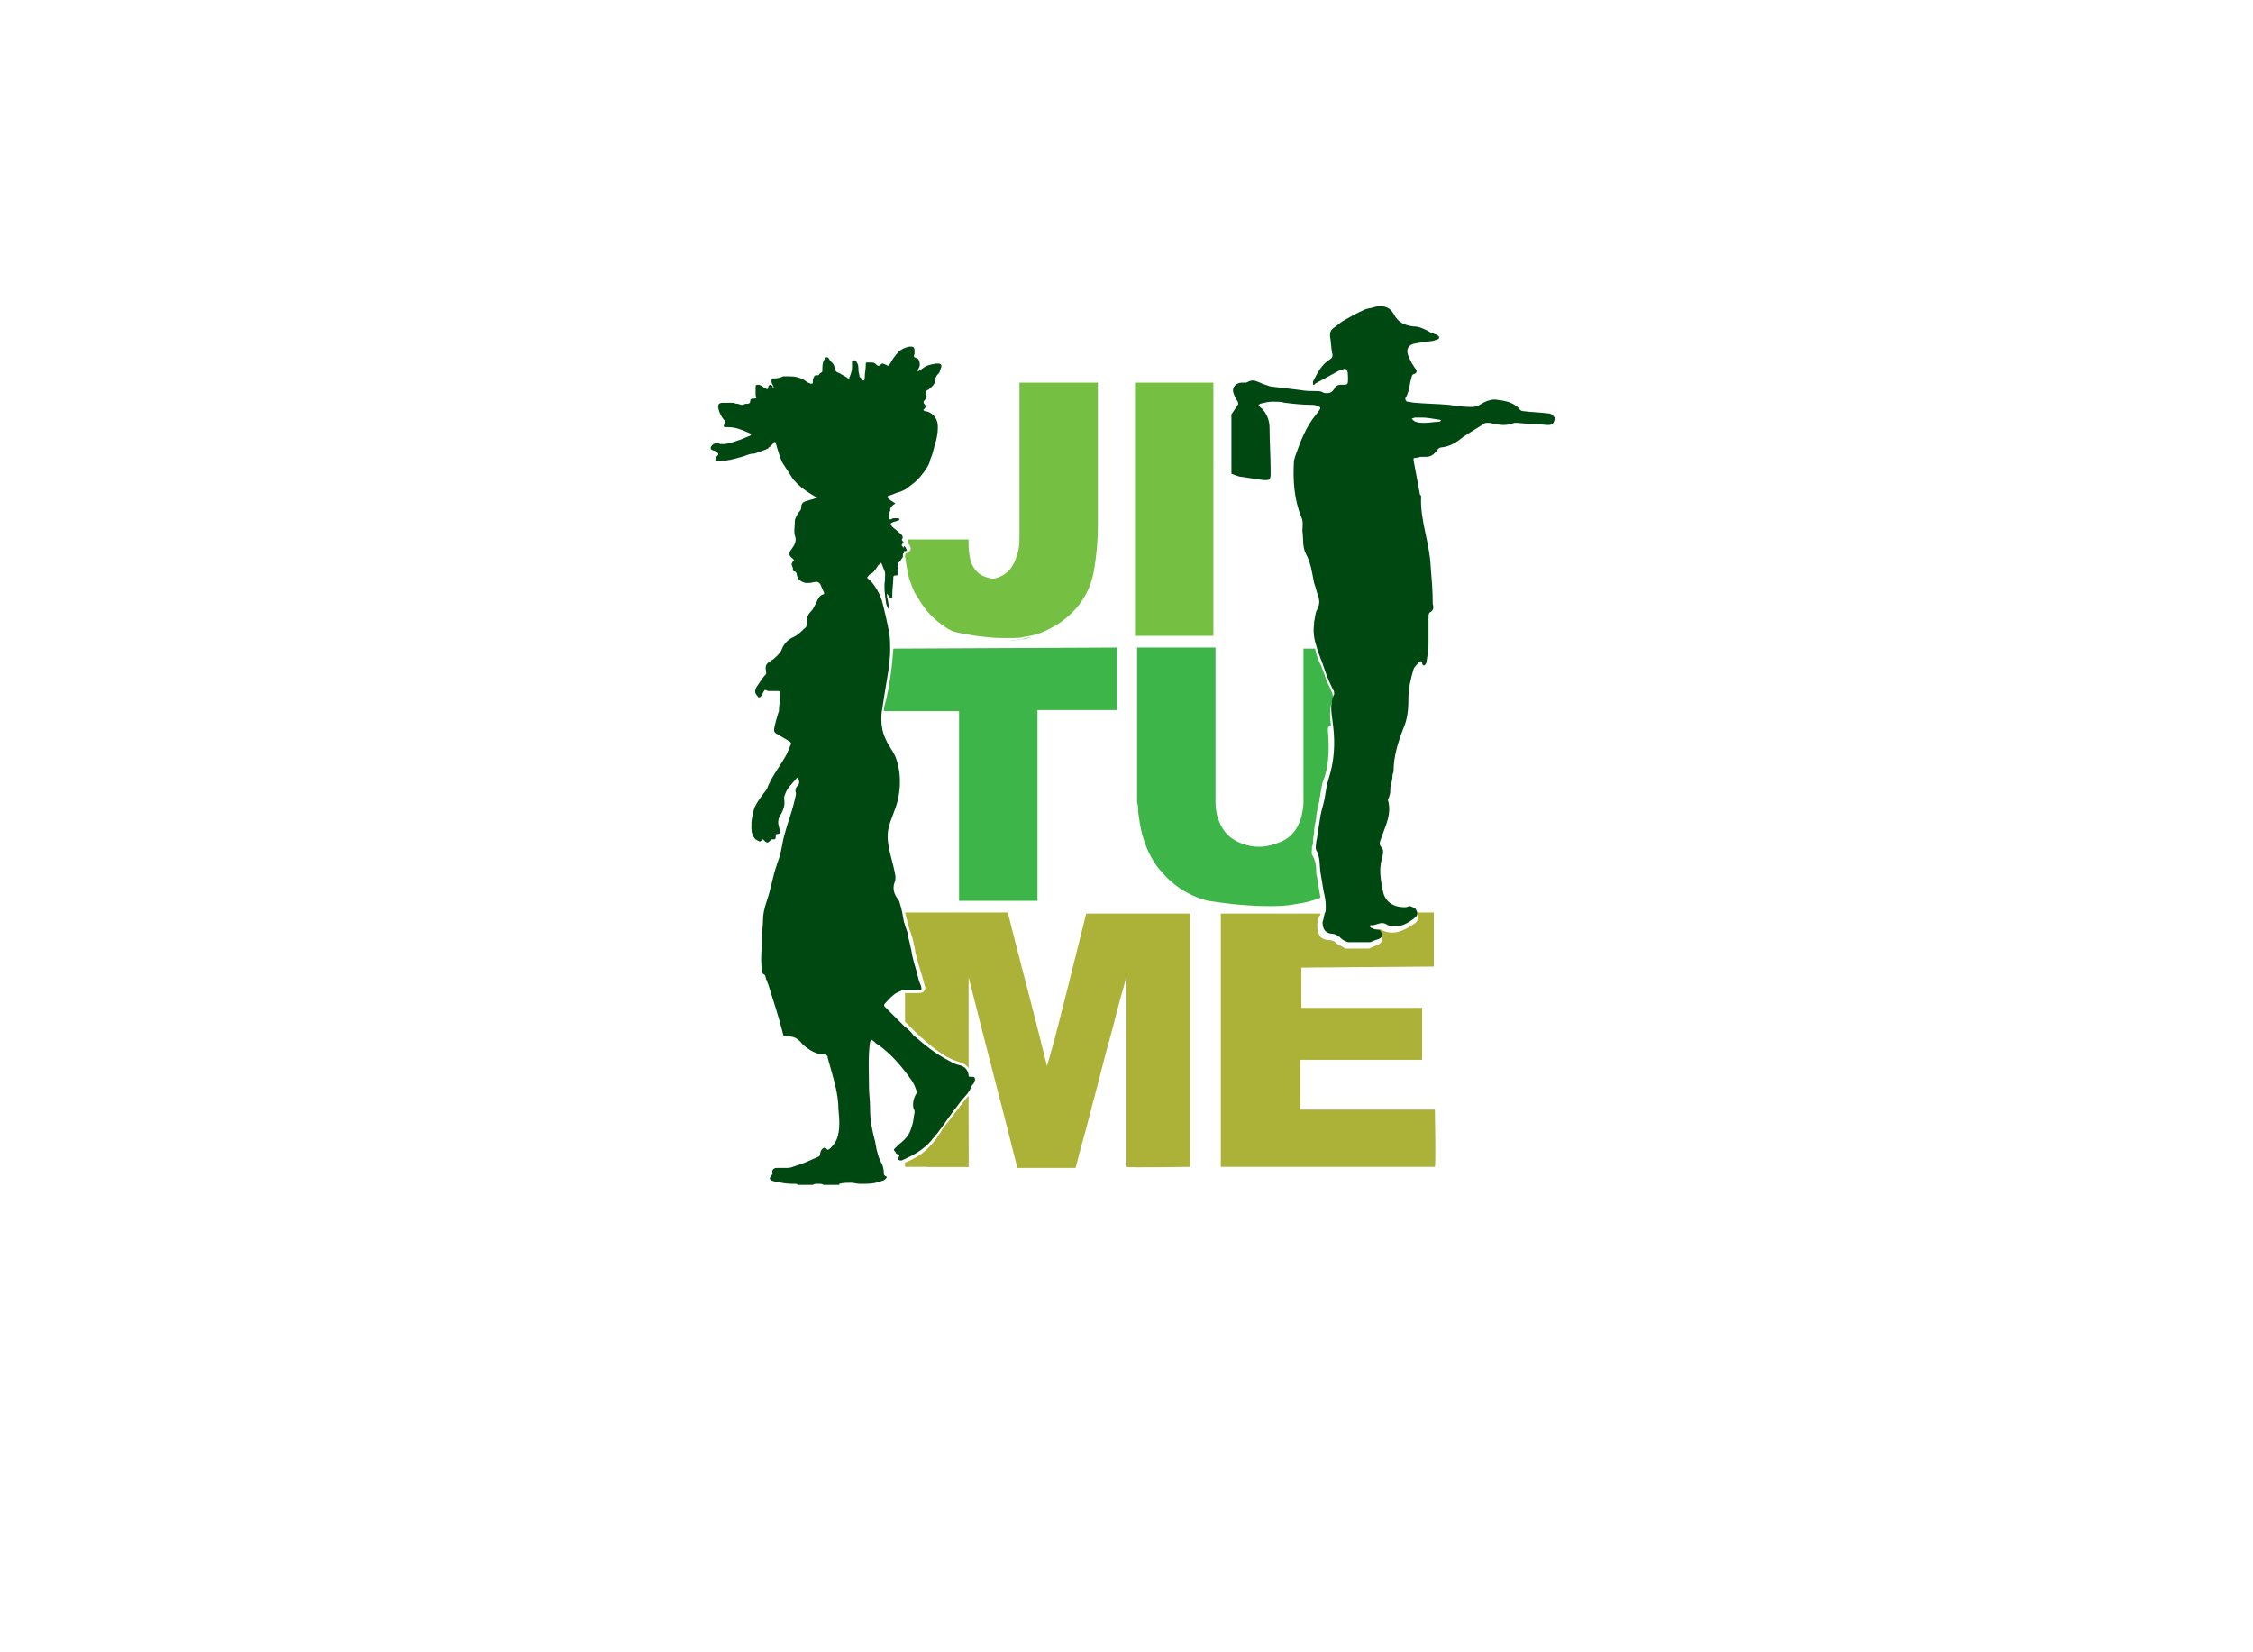 <?xml version="1.0" encoding="utf-8"?>
<!-- Generator: Adobe Illustrator 23.0.2, SVG Export Plug-In . SVG Version: 6.00 Build 0)  -->
<svg version="1.1" id="Layer_1" xmlns="http://www.w3.org/2000/svg" xmlns:xlink="http://www.w3.org/1999/xlink" x="0px" y="0px"
	 viewBox="0 0 212.6 155.9" style="enable-background:new 0 0 212.6 155.9;" xml:space="preserve">
<style type="text/css">
	.st0{fill:#ACB237;}
	.st1{fill:#3EB549;}
	.st2{fill:#75C043;}
	.st3{fill:#004811;}
	.st4{fill:none;}
</style>
<g>
	<path class="st0" d="M129.4,87.6c0,0-0.1,0.1-0.1,0.1c0,0,0-0.1,0-0.1C129.3,87.6,129.4,87.6,129.4,87.6z"/>
	<path class="st0" d="M91.3,103.5C91.4,103.5,91.4,103.4,91.3,103.5l0.1,6.6h-6v-0.4c1-0.4,1.8-0.9,2.5-1.7c0,0,0,0,0,0
		c0,0,0.1-0.1,0.1-0.1c0.3-0.3,0.5-0.7,0.8-1.1l0.1-0.2C89.7,105.6,90.5,104.5,91.3,103.5z"/>
	<g>
		<g>
			<path class="st0" d="M91.4,103.4v6.7h-3.9c0-0.2,0-0.3,0-0.5c0.1-0.4,0.1-0.8,0.2-1.2c0-0.2,0.1-0.3,0.2-0.4c0,0,0,0,0,0
				c0,0,0.1-0.1,0.1-0.1c0.3-0.3,0.5-0.7,0.8-1.1l0.1-0.2C89.7,105.6,90.5,104.5,91.4,103.4C91.4,103.5,91.4,103.4,91.4,103.4z"/>
			<path class="st0" d="M112.3,86.2v23.9c-0.1,0-5.8,0.1-6,0v-18c0,0,0,0,0,0c-0.2,0.8-0.4,1.5-0.6,2.2s-0.4,1.5-0.6,2.3
				c-0.2,0.8-0.4,1.5-0.6,2.2c-0.2,0.8-0.4,1.5-0.6,2.3c-0.2,0.8-0.4,1.5-0.6,2.3c-0.2,0.8-0.4,1.5-0.6,2.3s-0.4,1.5-0.6,2.2
				s-0.4,1.5-0.6,2.3h-5.5c-1.5-6-3.1-12-4.6-18v8.6c-0.2-0.3-0.5-0.5-0.9-0.6c-0.4-0.1-0.8-0.3-1.2-0.5c-0.7-0.4-1.3-0.9-1.9-1.4
				c-0.3-0.3-0.6-0.5-0.9-0.8L86,97c-0.2-0.2-0.4-0.4-0.6-0.6v-2.7c0.1,0,0.2,0,0.3,0l0.2,0h0.7c0.2,0,0.5,0,0.6-0.2
				c0.2-0.2,0.1-0.4,0-0.7l-0.1-0.4c-0.1-0.3-0.2-0.7-0.3-1c-0.2-0.7-0.4-1.3-0.5-2c-0.1-0.3-0.1-0.6-0.2-0.9L86,88.2l-0.2-0.6
				c-0.1-0.3-0.2-0.6-0.2-0.8c-0.1-0.2-0.1-0.4-0.2-0.7h6v0h3.7c1.2,4.8,2.5,9.6,3.7,14.5c0.7-2.4,1.3-4.8,1.9-7.2
				c0.6-2.4,1.2-4.8,1.8-7.2C102.7,86.2,112,86.2,112.3,86.2z"/>
			<path class="st0" d="M129.4,87.6c0,0-0.1,0.1-0.1,0.1c0,0,0-0.1,0-0.1C129.3,87.6,129.4,87.6,129.4,87.6z"/>
			<path class="st0" d="M122.8,91.3v3.8c0.5,0,1.1,0,1.6,0h9.8v4.9h-11.5v4.7c0.5,0,0.9,0,1.4,0h11.3c0,0.2,0.1,5.2,0,5.4h-20.2
				V86.2h9.4c0,0.1,0,0.2-0.1,0.2c-0.1,0.3-0.2,0.7-0.2,0.9c0,0.4,0.1,0.8,0.3,1.1c0.2,0.2,0.5,0.3,0.8,0.3c0.3,0,0.5,0.1,0.7,0.3
				c0.1,0.1,0.3,0.2,0.5,0.3c0.1,0,0.1,0.1,0.2,0.1l0.1,0.1h2.2l0.1,0l0.2-0.1l0.5-0.2c0.6-0.2,0.6-0.7,0.5-0.9
				c-0.1-0.3-0.2-0.5-0.4-0.6h0.1c0.1,0,0.1,0,0.2,0c0.3,0.2,0.7,0.3,1.1,0.3c0.7,0,1.4-0.4,2-0.8c0.4-0.2,0.5-0.6,0.3-1.1h1.6v5.1
				L122.8,91.3L122.8,91.3z"/>
			<path class="st1" d="M125.3,68.8c0.1,1.4,0.2,3.1-0.4,4.8c-0.2,0.4-0.2,0.9-0.3,1.3c0,0.2-0.1,0.4-0.1,0.6s-0.1,0.4-0.1,0.6
				c-0.1,0.3-0.2,0.7-0.2,1.1c-0.1,0.5-0.2,0.9-0.2,1.4l-0.1,0.6l0,0.2c0,0.2,0,0.3-0.1,0.5c0,0.1,0,0.1,0,0.2
				c0,0.2-0.1,0.5,0.1,0.7c0.2,0.4,0.3,0.8,0.3,1.3c0,0.2,0,0.5,0.1,0.7l0,0.1c0.1,0.6,0.2,1.2,0.3,1.8c-0.7,0.3-1.5,0.5-2.3,0.6
				c-0.9,0.2-1.8,0.2-2.7,0.2c-1.2,0-2.3-0.1-3.4-0.2c-0.8-0.1-1.5-0.2-2.2-0.3c-2-0.5-3.5-1.6-4.7-3.1c-0.7-0.9-1.2-2-1.5-3.1
				c-0.2-0.7-0.3-1.5-0.4-2.2c0-0.3,0-0.6-0.1-0.9V61.1h7.4v14.6c0,0.6,0.1,1.2,0.3,1.7c0.4,1.1,1.1,1.8,2.2,2.2
				c1.1,0.4,2.1,0.4,3.2,0c1.3-0.4,2-1.2,2.4-2.5c0.1-0.5,0.2-0.9,0.2-1.4V61.2c0.1,0,0.6,0,1.1,0c0.1,0.6,0.3,1.1,0.6,1.7
				c0.1,0.3,0.2,0.5,0.3,0.8c0.1,0.4,0.3,0.8,0.5,1.2c0.1,0.2,0.2,0.5,0.3,0.8c0,0.1,0,0.2,0,0.2c-0.4,0.9-0.3,1.8-0.2,2.6
				C125.3,68.5,125.3,68.7,125.3,68.8z"/>
			<path class="st2" d="M103.6,36.2v13.4c0,1.3-0.1,2.5-0.3,3.8c-0.1,0.8-0.3,1.5-0.6,2.2c-0.5,1.1-1.2,2-2.2,2.8
				c-0.6,0.5-1.2,0.8-1.8,1.1c-0.6,0.3-1.3,0.5-2.1,0.6c-0.3,0.1-0.7,0.1-1,0.1c-0.2,0-0.4,0-0.7,0c-0.1,0-0.1,0-0.2,0
				c0,0-0.1,0-0.1,0h-0.1c-0.8,0-1.6-0.1-2.4-0.2c-0.6-0.1-1.2-0.2-1.7-0.3c-0.5-0.1-0.9-0.3-1.3-0.6c-0.9-0.6-1.7-1.4-2.3-2.4
				c-0.2-0.3-0.3-0.5-0.5-0.8c-0.3-0.7-0.6-1.4-0.7-2.2c-0.1-0.4-0.1-0.8-0.2-1.2c0-0.1,0-0.2,0.1-0.3c0,0,0,0,0,0
				c0.1,0,0.3-0.1,0.4-0.3c0.1-0.2,0-0.3-0.1-0.5c-0.1-0.1-0.1-0.2-0.2-0.2l0,0c0.1-0.1,0.1-0.2,0.1-0.3h4.8c0,0,0,0,0,0
				c0.1,0,0.2,0,0.2,0h0.7c0,0.2,0,0.4,0,0.6c0,0.5,0.1,1,0.2,1.5c0.3,0.7,0.7,1.2,1.3,1.4c0.3,0.1,0.5,0.2,0.8,0.2
				c0.2,0,0.5-0.1,0.7-0.2c0.9-0.4,1.4-1.2,1.7-2.5c0,0,0,0,0,0c0.1-0.4,0.1-0.9,0.1-1.3V36.1c0,0,0,0,0.1,0c0,0,0.1,0,0.1,0
				c0.2,0,0.4,0,0.8,0c0.2,0,0.4,0,0.6,0c0,0,0,0,0,0h0.3c0.1,0,0.1,0,0.2,0c0.1,0,0.2,0,0.3,0H99c2,0,4.5,0,4.6,0
				C103.6,36.1,103.6,36.2,103.6,36.2z"/>
			<path class="st1" d="M98.7,59.6C98.7,59.6,98.7,59.6,98.7,59.6c-0.6,0.3-1.2,0.5-1.8,0.6c-0.7,0.2-1.4,0.2-2.1,0.2h-0.1
				c0,0,0.1,0,0.1,0c0.1,0,0.1,0,0.2,0c0.2,0,0.4,0,0.7,0c0.3,0,0.7-0.1,1-0.1C97.4,60.1,98.1,59.9,98.7,59.6z"/>
			<path class="st1" d="M105.4,61.1v5.9h-7.5v18h-7.4c0,0,0,0,0,0c0,0,0,0,0,0c0,0,0,0,0,0V67.1c0,0,0,0,0,0c0,0,0,0,0,0h-7.1
				c0-0.3,0.1-0.7,0.2-1c0.1-0.3,0.1-0.6,0.2-0.9l0.1-0.6c0.2-1.1,0.3-2.2,0.4-3.4L105.4,61.1L105.4,61.1z"/>
			<path class="st2" d="M85.2,51.2c0-0.1,0-0.1,0-0.2h0C85.2,51.1,85.3,51.2,85.2,51.2z"/>
			<path class="st2" d="M85.4,52c-0.1,0-0.1,0-0.1,0c0-0.2,0-0.3,0-0.5c0.1,0.1,0.2,0.2,0.2,0.3C85.6,51.9,85.6,52,85.4,52z"/>
			<path class="st2" d="M114.5,60c-2.5,0-4.9,0-7.4,0c0-8,0-16,0-23.9c2.5,0,4.9,0,7.4,0C114.5,44,114.5,52,114.5,60z"/>
			<path d="M85.9,110.1C85.9,110.1,85.9,110.1,85.9,110.1C85.9,110.1,85.8,110.1,85.9,110.1C85.8,110.1,85.8,110.1,85.9,110.1
				C85.9,110.1,85.9,110.1,85.9,110.1z"/>
			<path class="st1" d="M97.8,36c-0.2,0-0.5,0-0.6,0c-0.3,0-0.6,0-0.8,0C96.7,36,97.3,36,97.8,36z"/>
			<path class="st1" d="M90.4,51h0.2C90.6,51,90.5,51,90.4,51C90.4,51,90.4,51,90.4,51z"/>
			<path class="st1" d="M98.3,36c-0.1,0-0.1,0-0.2,0h-0.3C98,36,98.2,36,98.3,36z"/>
		</g>
	</g>
	<g id="_x39_eHi3h.tif">
		<g>
			<g>
				<path class="st3" d="M129.3,87.6c0,0,0,0.1,0,0.1c0,0,0.1-0.1,0.1-0.1C129.4,87.6,129.3,87.6,129.3,87.6z"/>
				<path class="st4" d="M129.3,87.6c0,0,0,0.1,0,0.1c0,0,0.1-0.1,0.1-0.1C129.4,87.6,129.3,87.6,129.3,87.6z"/>
				<path class="st3" d="M146,39c-0.7-0.1-1.5-0.1-2.2-0.2c-0.2,0-0.4-0.1-0.5-0.3c-0.6-0.6-1.4-0.7-2.2-0.8h-0.1
					c-0.4,0-0.9,0.2-1.2,0.4c-0.3,0.2-0.6,0.3-0.9,0.3h-0.1c-0.7,0-1.4-0.1-2.1-0.2c-1.1-0.1-2.2-0.1-3.2-0.2
					c-0.2,0-0.5-0.1-0.7-0.1c-0.1,0-0.2-0.2-0.2-0.3c0.4-0.6,0.4-1.4,0.6-2c0-0.1,0.1-0.3,0.2-0.3c0.4-0.1,0.3-0.4,0.1-0.6
					c-0.2-0.3-0.4-0.6-0.5-0.9c-0.4-0.7-0.2-1.3,0.6-1.4c0.4-0.1,0.9-0.1,1.3-0.2c0.3,0,0.5-0.1,0.8-0.2c0.1,0,0.1-0.2,0.1-0.2
					c0-0.1-0.1-0.1-0.2-0.2c-0.3-0.1-0.6-0.2-0.9-0.4c-0.4-0.2-0.8-0.4-1.3-0.4c-0.9-0.1-1.5-0.4-1.9-1.2c-0.3-0.5-0.7-0.7-1.2-0.7
					c-0.2,0-0.4,0-0.7,0.1c-0.3,0.1-0.6,0.1-0.8,0.2c-0.7,0.3-1.4,0.7-2.1,1.1c-0.3,0.2-0.5,0.4-0.8,0.6c-0.3,0.2-0.4,0.4-0.4,0.8
					c0.1,0.5,0.1,1.1,0.2,1.6c0.1,0.3,0,0.5-0.2,0.6c-0.8,0.5-1.2,1.3-1.6,2.1c0,0.1,0,0.2,0,0.3c0.1,0,0.2,0,0.2-0.1
					c0.7-0.4,1.5-0.8,2.2-1.2c0.3-0.1,0.5-0.2,0.6-0.2c0.2,0,0.3,0.2,0.3,0.8c0,0.1,0,0.2,0,0.2c0,0.3,0,0.5-0.3,0.5
					c-0.1,0-0.1,0-0.2,0c-0.1,0-0.1,0-0.2,0c-0.2,0-0.5,0.1-0.6,0.4c-0.2,0.3-0.4,0.4-0.7,0.4c-0.1,0-0.3,0-0.4-0.1
					c-0.2-0.1-0.4-0.1-0.6-0.1c-0.5,0-1,0-1.5-0.1c-0.8-0.1-1.7-0.2-2.5-0.3c-0.3,0-0.5-0.1-0.8-0.2c-0.4-0.1-0.8-0.4-1.2-0.4
					c-0.2,0-0.4,0.1-0.6,0.2c0,0,0,0-0.1,0c-0.1,0-0.2,0-0.2,0c0,0-0.1,0-0.1,0c-0.6,0-1,0.5-0.8,1c0.1,0.3,0.2,0.5,0.4,0.8
					c0,0.1,0.1,0.2,0,0.3c-0.2,0.3-0.4,0.6-0.6,0.9v5.6c0.3,0.1,0.7,0.3,1,0.3c0.7,0.1,1.3,0.2,2,0.3c0.1,0,0.2,0,0.3,0
					c0.3,0,0.4-0.1,0.4-0.6c0-0.1,0-0.2,0-0.3c0-1.3-0.1-2.7-0.1-4c0-0.8-0.3-1.5-0.9-2c-0.1-0.1-0.1-0.2-0.2-0.2
					c0.1,0,0.1,0,0.2-0.1c0.4-0.1,0.8-0.2,1.2-0.2c0.4,0,0.8,0,1.1,0.1c0.8,0.1,1.7,0.2,2.5,0.2c0.2,0,0.4,0,0.6,0.1
					c0.2,0.1,0.4,0.1,0.2,0.4c-0.1,0.1-0.2,0.3-0.3,0.4c-1,1.2-1.5,2.6-2,4c0,0.1-0.1,0.3-0.1,0.4c-0.1,1.8,0,3.6,0.7,5.3
					c0.2,0.4,0.1,0.9,0.1,1.3c0.1,0.7,0,1.5,0.3,2.1c0.5,0.9,0.6,1.8,0.8,2.8c0.1,0.3,0.2,0.6,0.3,1c0.2,0.5,0.3,0.9,0,1.5
					c-0.2,0.3-0.2,0.8-0.3,1.2c0,0.1,0,0.2,0,0.2c-0.1,0.7,0,1.4,0.2,2c0.2,0.8,0.6,1.6,0.8,2.3c0.2,0.6,0.5,1.3,0.8,1.9
					c0.1,0.1,0.1,0.3,0.1,0.4c-0.5,1-0.2,2-0.1,3c0.2,1.7,0.1,3.3-0.4,4.9c-0.2,0.6-0.3,1.3-0.4,1.9c-0.1,0.6-0.3,1.1-0.4,1.7
					c-0.1,0.6-0.2,1.3-0.3,1.9c0,0.2-0.1,0.4-0.1,0.6c0,0.2-0.1,0.5,0,0.7c0.4,0.7,0.3,1.4,0.4,2.1c0.1,0.6,0.2,1.2,0.3,1.8
					c0.1,0.4,0.2,0.9,0.2,1.3c0,0.1,0,0.3,0,0.4c0,0.1,0,0.2-0.1,0.4c-0.1,0.3-0.1,0.6-0.2,0.8c0,0.6,0.2,1,0.8,1.1
					c0.4,0,0.7,0.2,0.9,0.4c0.2,0.2,0.4,0.3,0.7,0.4h2.1c0.2-0.1,0.5-0.2,0.8-0.3c0.2-0.1,0.4-0.2,0.3-0.5c-0.1-0.3-0.2-0.4-0.5-0.4
					c-0.2,0-0.4-0.1-0.6-0.2c0,0,0,0,0-0.1c0,0,0-0.1,0-0.1c0,0,0.1,0,0.1,0c0,0,0,0,0,0c0,0,0,0,0.1,0c0.3,0,0.6-0.2,0.9-0.2
					c0.1,0,0.2,0,0.4,0.1c0.3,0.2,0.6,0.2,0.9,0.2c0.6,0,1.2-0.3,1.8-0.8c0.3-0.2,0.3-0.5,0.1-0.8c0,0,0,0,0,0
					c-0.1-0.2-0.4-0.2-0.5-0.3c0,0-0.1,0-0.1,0c-0.1,0-0.2,0.1-0.4,0.1h-0.1c-1,0-1.8-0.5-2-1.5c-0.2-1-0.4-2-0.1-3.1
					c0.1-0.3,0.2-0.8,0-1c-0.4-0.4-0.1-0.7,0-1.1c0.4-1.1,0.9-2.1,0.6-3.3c-0.1-0.2,0.1-0.3,0.1-0.5c0.1-0.2,0.1-0.5,0.1-0.8
					c0.1-0.4,0.2-0.8,0.2-1.1c0-0.2,0.1-0.3,0.1-0.4c0-1.4,0.4-2.7,0.9-4c0.4-0.9,0.5-1.8,0.5-2.8c0-1,0.2-1.9,0.5-2.9
					c0.1-0.2,0.3-0.4,0.5-0.6c0.1-0.1,0.1-0.1,0.2-0.1c0.1,0,0.1,0.1,0.1,0.2c0,0.1,0.1,0.2,0.2,0.2c0.1-0.1,0.2-0.2,0.2-0.3
					c0.1-0.6,0.2-1.2,0.2-1.8c0-0.8,0-1.6,0-2.4c0-0.2,0-0.4,0.1-0.5c0.4-0.2,0.4-0.5,0.3-0.8c0-1.2-0.1-2.4-0.2-3.6
					c-0.1-2.2-1-4.3-0.9-6.5c0-0.1,0-0.2-0.1-0.2c-0.2-1.1-0.4-2.1-0.6-3.2c0-0.2-0.1-0.3,0.2-0.3c0.2,0,0.4-0.1,0.5-0.1
					c0,0,0,0,0.1,0c0.1,0,0.3,0,0.4,0c0.4,0,0.7-0.2,1-0.6c0.1-0.2,0.3-0.3,0.5-0.3c0.8-0.1,1.4-0.5,2-1c0.6-0.4,1.3-0.8,1.9-1.2
					c0.1-0.1,0.2-0.1,0.4-0.1c0.1,0,0.1,0,0.2,0c0.4,0.1,0.9,0.2,1.3,0.2c0.4,0,0.7-0.1,1-0.2c0,0,0,0,0.1,0c0.1,0,0.1,0,0.2,0
					c0.9,0.1,1.9,0.1,2.8,0.2h0.1c0.4,0,0.6-0.2,0.6-0.7C146.6,39.3,146.5,39,146,39z M135.8,39.8c-0.5,0-0.9,0.1-1.4,0.1h-0.1
					c-0.2,0-0.4,0-0.7-0.1c-0.1,0-0.3-0.2-0.4-0.3c0.1,0,0.2-0.1,0.4-0.1h0.6c0.4,0,1,0.1,1.6,0.2c0.1,0,0.1,0,0.2,0.1
					C135.9,39.7,135.9,39.8,135.8,39.8z"/>
			</g>
		</g>
	</g>
	<g id="Wy2kSB.tif">
		<g>
			<g>
				<g>
					<path class="st3" d="M92,101.9c0,0.1-0.1,0.2-0.1,0.3c-0.2,0.2-0.3,0.4-0.4,0.7c-0.1,0.1-0.2,0.3-0.3,0.4
						c-0.9,1-1.7,2.2-2.5,3.3c-0.1,0.1-0.2,0.3-0.3,0.4c0,0-0.1,0.1-0.1,0.1c-0.1,0.2-0.3,0.3-0.4,0.5c-0.7,0.8-1.5,1.3-2.4,1.7
						c-0.1,0.1-0.3,0.1-0.4,0.2c0,0-0.1,0-0.1,0h0c-0.2,0-0.3-0.1-0.2-0.3c0.1-0.2,0.1-0.2-0.1-0.3c-0.1,0-0.2-0.1-0.2-0.2
						c-0.2-0.2-0.2-0.2,0-0.4c0.1-0.1,0.2-0.2,0.3-0.3c0.4-0.3,0.7-0.6,0.9-0.9c0.2-0.3,0.3-0.7,0.4-1c0.1-0.3,0.1-0.7,0.2-1.1
						c0-0.2,0-0.3-0.1-0.4c-0.1-0.5,0-0.9,0.2-1.3c0.1-0.1,0.1-0.2,0.1-0.3c-0.1-0.4-0.3-0.8-0.5-1.1c-0.1-0.1-0.2-0.3-0.3-0.4
						c-0.8-1.1-1.7-2.1-2.8-2.9c-0.2-0.1-0.3-0.2-0.5-0.4c-0.1,0-0.1-0.1-0.2-0.1c0,0.1,0,0.1-0.1,0.2c-0.2,1.4-0.1,2.9-0.1,4.3
						c0,0.6,0.1,1.2,0.1,1.8c0,0.1,0,0.1,0,0.2c0,1.1,0.2,2.1,0.5,3.2c0,0.2,0.1,0.4,0.1,0.6c0.1,0.4,0.2,0.8,0.4,1.2
						c0.2,0.3,0.3,0.7,0.3,1.1c0,0.1,0,0.2,0.2,0.3c0.1,0,0.1,0.1,0,0.2c-0.1,0.1-0.2,0.2-0.3,0.2c-0.5,0.2-1,0.3-1.6,0.3
						c-0.2,0-0.4,0-0.6,0c-0.3,0-0.5-0.1-0.8-0.1c-0.4,0-0.7,0-1.1,0.1c0,0,0,0,0,0.1h-1.5c-0.1-0.1-0.3-0.1-0.5-0.1s-0.4,0-0.5,0.1
						h-1.4c-0.1-0.1-0.2-0.1-0.3-0.1c-0.1,0-0.1,0-0.2,0h-0.1c-0.5,0-1-0.1-1.5-0.2c-0.1,0-0.3-0.1-0.4-0.1c-0.2-0.1-0.2-0.3,0-0.5
						c0.1-0.1,0.1-0.1,0.1-0.2c-0.1-0.3,0.1-0.5,0.4-0.5h0.4c0.2,0,0.4,0,0.6,0h0c0.3,0,0.5-0.1,0.8-0.2c0.7-0.2,1.3-0.5,2-0.8
						c0.2-0.1,0.3-0.1,0.3-0.4c0-0.1,0.1-0.3,0.2-0.4c0.1-0.1,0.2-0.1,0.2-0.1c0.1,0,0.1,0,0.2,0.1c0,0,0.1,0.1,0.1,0.1
						c0.1,0,0.1-0.1,0.2-0.1c0.4-0.4,0.7-0.8,0.8-1.4c0.1-0.4,0.1-0.8,0.1-1.1c0-0.6-0.1-1.1-0.1-1.7c-0.1-1.5-0.6-2.9-1-4.4
						c0-0.1,0-0.2-0.1-0.2c0-0.1-0.1-0.1-0.1-0.1h-0.1c-0.8,0-1.4-0.4-2-0.9c0,0-0.1-0.1-0.1-0.1c-0.3-0.4-0.7-0.7-1.2-0.7
						c-0.1,0-0.2,0-0.3,0h-0.1c-0.1,0-0.2-0.1-0.2-0.2c-0.4-1.6-0.9-3.1-1.4-4.7c-0.1-0.2-0.1-0.3-0.2-0.5c-0.1-0.2,0-0.4-0.3-0.5
						c0,0-0.1-0.2-0.1-0.3c-0.1-0.8-0.1-1.5,0-2.3c0-0.3,0-0.6,0-0.9c0-0.5,0.1-1.1,0.1-1.6c0-1.1,0.5-2,0.7-3
						c0.2-0.7,0.3-1.3,0.5-1.9c0.1-0.2,0.1-0.4,0.2-0.6c0.2-0.5,0.3-1,0.4-1.5c0.1-0.7,0.3-1.3,0.5-2c0.3-0.9,0.6-1.8,0.8-2.8
						c0-0.1,0-0.1,0-0.2c-0.1-0.3,0-0.5,0.2-0.7c0.2-0.2,0.1-0.5,0-0.7c0,0,0,0,0,0s-0.1,0-0.1,0c-0.4,0.5-0.9,0.9-1.1,1.5
						c-0.1,0.2-0.1,0.3-0.1,0.5c0.1,0.6-0.1,1.1-0.4,1.6c-0.2,0.3-0.2,0.7-0.1,1c0,0.1,0.1,0.3,0.1,0.4c0,0.2,0,0.3-0.3,0.3
						c-0.1,0-0.1,0.1-0.1,0.2c0,0.2,0,0.3-0.2,0.3h-0.1c0,0-0.1,0-0.1,0s-0.1,0-0.1,0.1c-0.1,0.1-0.2,0.2-0.3,0.2
						c-0.1,0-0.2-0.1-0.3-0.2c-0.1-0.1-0.1-0.1-0.1-0.1s-0.1,0-0.1,0.1c-0.1,0-0.1,0.1-0.2,0.1c-0.1,0-0.2-0.1-0.4-0.2
						c-0.3-0.3-0.4-0.7-0.4-1.1c0-0.4,0-0.7,0.1-1.1c0.1-0.3,0.1-0.7,0.3-1c0.2-0.4,0.5-0.8,0.8-1.2c0.2-0.2,0.3-0.4,0.4-0.7
						c0.1-0.2,0.2-0.4,0.3-0.6c0.4-0.7,0.9-1.4,1.3-2.1c0.2-0.3,0.3-0.7,0.5-1.1c0.1-0.2,0-0.3-0.2-0.4c-0.3-0.2-0.7-0.4-1-0.6
						c-0.4-0.2-0.4-0.3-0.3-0.8c0.1-0.4,0.2-0.8,0.3-1.1c0-0.1,0.1-0.2,0.1-0.3c0-0.5,0.1-0.9,0.1-1.3c0-0.1,0-0.2,0-0.3
						c0-0.3,0-0.3-0.3-0.3c-0.2,0-0.4,0-0.5,0c-0.1,0-0.2,0-0.3,0c-0.1,0-0.2-0.1-0.3-0.1c0,0-0.1,0-0.1,0.1
						c-0.1,0.1-0.1,0.2-0.2,0.4c-0.1,0.1-0.2,0.2-0.2,0.2c-0.1,0-0.2,0-0.2-0.1c-0.3-0.3-0.3-0.5-0.1-0.9c0.3-0.4,0.5-0.8,0.8-1.1
						c0.1-0.1,0.1-0.1,0.1-0.2c0,0,0,0,0,0c-0.1-0.7-0.1-0.8,0.5-1.2c0.2-0.1,0.3-0.2,0.5-0.4c0.2-0.2,0.4-0.4,0.5-0.7
						c0.2-0.5,0.6-0.9,1.1-1.1c0.4-0.2,0.7-0.5,1-0.8c0.2-0.1,0.3-0.4,0.3-0.7c-0.1-0.4,0.1-0.7,0.4-1c0.1-0.1,0.2-0.3,0.3-0.5
						c0.1-0.2,0.2-0.4,0.3-0.6c0.1-0.2,0.2-0.3,0.4-0.4c0.2,0,0.2-0.2,0.1-0.3c-0.1-0.2-0.2-0.5-0.3-0.7c-0.1-0.1-0.2-0.2-0.3-0.2
						h-0.1c-0.2,0-0.4,0.1-0.6,0.1c-0.1,0-0.2,0-0.4,0c-0.4-0.1-0.7-0.3-0.8-0.7c0-0.2-0.1-0.4-0.3-0.4c0,0-0.1-0.1-0.1-0.1
						c0.1-0.2-0.1-0.4-0.1-0.6c0-0.1,0.1-0.1,0.1-0.2c0.1-0.1,0.2-0.1,0-0.3c-0.4-0.3-0.4-0.5-0.1-0.9c0.3-0.4,0.5-0.8,0.3-1.3
						c-0.1-0.4,0-0.8,0-1.3c0-0.3,0.2-0.6,0.4-0.9c0.1-0.1,0.2-0.2,0.2-0.4c0-0.3,0.1-0.5,0.4-0.6c0.3-0.1,0.7-0.2,1-0.3
						c0,0,0.1,0,0.1,0c0,0-0.1-0.1-0.1-0.1c-0.7-0.4-1.3-0.8-1.8-1.3c-0.2-0.2-0.4-0.4-0.5-0.6c-0.3-0.5-0.6-0.9-0.9-1.4
						c-0.1-0.2-0.2-0.5-0.3-0.8c-0.1-0.3-0.2-0.7-0.3-1c0-0.1-0.1-0.1-0.1-0.1c0,0-0.1,0-0.1,0.1c-0.1,0.1-0.2,0.2-0.3,0.3
						c-0.1,0.1-0.2,0.1-0.2,0.2c-0.4,0.2-0.8,0.3-1.3,0.5c0,0,0,0,0,0h-0.1c-0.4,0-0.7,0.2-1.1,0.3c-0.7,0.2-1.4,0.4-2.1,0.4h-0.2
						c-0.1,0-0.2,0-0.2-0.1c0-0.1,0.1-0.2,0.1-0.3c0,0,0.1-0.1,0.1-0.1c0.1-0.1,0.1-0.2,0-0.3c-0.1-0.1-0.3-0.2-0.4-0.2
						c-0.3-0.1-0.3-0.3-0.1-0.5c0.1-0.1,0.3-0.2,0.4-0.2c0,0,0.1,0,0.1,0c0.2,0.1,0.4,0.1,0.5,0.1c0.5,0,1-0.2,1.6-0.4
						c0.3-0.1,0.7-0.3,1-0.4c0.1-0.1,0.1-0.2,0-0.2c-0.7-0.3-1.3-0.6-2.1-0.6h-0.2c-0.2,0-0.3-0.1-0.1-0.3c0.1-0.1,0-0.2,0-0.3
						c-0.3-0.3-0.5-0.7-0.6-1.1c-0.1-0.4,0-0.6,0.4-0.6c0.1,0,0.2,0,0.3,0c0.2,0,0.4,0,0.6,0c0.2,0,0.3,0.1,0.5,0.1
						c0.1,0,0.3,0.1,0.4,0.1c0.1,0,0.2,0,0.3-0.1c0,0,0,0,0.1,0c0,0,0.1,0,0.1,0c0.2,0,0.3-0.1,0.3-0.3c0-0.2,0.2-0.2,0.3-0.2
						c0.3,0,0.3,0,0.2-0.3c0-0.3,0-0.5,0-0.8c0-0.2,0.1-0.2,0.2-0.2c0,0,0.1,0,0.1,0c0.1,0,0.2,0.1,0.3,0.1c0.1,0.1,0.2,0.2,0.3,0.2
						c0.1,0.1,0.1,0.1,0.2,0.1c0.1,0,0.1-0.1,0.1-0.2c0-0.1,0.1-0.2,0.2-0.2s0.1,0.1,0.2,0.1c0,0,0,0.1,0,0.1c0,0,0.1,0.1,0.1,0.1
						c0,0,0-0.1,0-0.1c-0.1-0.2-0.2-0.4-0.2-0.5c0-0.1,0-0.3,0.1-0.3c0,0,0,0,0,0c0.1,0,0.2,0,0.2,0c0.3,0,0.6-0.1,0.8-0.2
						c0.2,0,0.3,0,0.5,0c0.6,0,1.2,0.1,1.7,0.5c0.1,0.1,0.2,0.1,0.4,0.2c0,0,0.1,0,0.1,0c0.1,0,0.1-0.1,0.1-0.2c0-0.1,0-0.3,0.1-0.4
						c0-0.1,0.1-0.2,0.2-0.2c0,0,0.1,0,0.1,0c0,0,0.1,0,0.1,0s0.1,0,0.1-0.1c0,0,0.1-0.1,0.1-0.1c0.2-0.1,0.2-0.1,0.2-0.3
						c0-0.3,0-0.7,0.2-1c0.1-0.1,0.1-0.2,0.2-0.2s0.1,0,0.2,0.1c0.1,0.2,0.2,0.3,0.4,0.5c0.1,0.1,0.1,0.3,0.2,0.4
						c0,0.3,0.1,0.4,0.4,0.5c0.2,0.1,0.5,0.3,0.7,0.4c0.1,0.1,0.1,0.1,0.2,0.1s0-0.1,0.1-0.2c0.1-0.3,0.2-0.5,0.2-0.8
						c0-0.2,0-0.4,0-0.6c0,0,0-0.1,0.1-0.1c0,0,0,0,0.1,0c0,0,0.1,0,0.1,0c0.2,0.2,0.3,0.4,0.3,0.7c0,0.2,0,0.4,0.1,0.7
						c0,0.1,0,0.2,0.1,0.2c0.1,0.1,0.1,0.3,0.3,0.3c0.1,0,0.1-0.2,0.1-0.3c0-0.4,0.1-0.8,0.1-1.2c0-0.2,0-0.2,0.1-0.2
						c0,0,0.1,0,0.1,0h0.2c0.1,0,0.1,0,0.2,0c0.2,0,0.3,0.1,0.4,0.2c0.1,0.1,0.1,0.1,0.2,0.1c0.1,0,0.1,0,0.2-0.1
						c0.1-0.1,0.1-0.1,0.2-0.1c0.1,0,0.2,0.1,0.3,0.1c0.1,0.1,0.2,0.1,0.2,0.1c0.1,0,0.1-0.1,0.2-0.2c0.2-0.4,0.5-0.8,0.8-1.1
						c0.3-0.3,0.6-0.4,1-0.5c0.1,0,0.1,0,0.2,0c0.2,0,0.3,0.1,0.3,0.4c0,0.1,0,0.2,0,0.3c-0.1,0.2-0.1,0.3,0.2,0.4
						c0.2,0,0.3,0.4,0.3,0.6c0,0.2-0.1,0.3-0.2,0.5c0,0,0,0.1-0.1,0.1c0.1,0,0.1,0,0.2,0c0.2-0.1,0.4-0.3,0.6-0.4
						c0.3-0.2,0.6-0.2,1-0.3h0.1c0.1,0,0.1,0,0.2,0c0.2,0,0.3,0.2,0.2,0.4c-0.1,0.2-0.1,0.4-0.2,0.5c-0.1,0.1-0.2,0.2-0.3,0.4
						c0,0.1-0.1,0.1-0.1,0.2c0.1,0.4-0.2,0.6-0.4,0.8c-0.1,0.1-0.2,0.2-0.3,0.2c-0.2,0.2-0.2,0.2-0.1,0.4c0.1,0.2,0,0.4-0.1,0.5
						c-0.2,0.2-0.2,0.3,0,0.5c0.1,0.2,0,0.3-0.1,0.4c-0.1,0.1-0.1,0.1,0.1,0.2c0.3,0,0.6,0.2,0.8,0.4c0.3,0.3,0.4,0.7,0.4,1.1
						c0,0.6-0.1,1.1-0.3,1.7c-0.1,0.4-0.2,0.9-0.4,1.3c-0.1,0.6-0.5,1.1-0.9,1.6c-0.3,0.4-0.7,0.7-1.1,1c-0.3,0.3-0.8,0.5-1.2,0.6
						c-0.2,0.1-0.5,0.2-0.8,0.3c-0.1,0.1-0.1,0.1,0,0.2c0.2,0.2,0.4,0.3,0.7,0.5C84,47.8,84,48,84,48.2c-0.1,0.2-0.1,0.4-0.1,0.7
						c0,0.1,0,0.1,0.1,0.1c0,0,0.1,0,0.1,0c0.1-0.1,0.2-0.1,0.4-0.1h0.1c0.1,0,0.2,0,0.2,0c0,0,0.1,0.1,0.1,0.1c0,0-0.1,0.1-0.1,0.1
						c-0.2,0.1-0.4,0.1-0.6,0.2c-0.2,0.1-0.2,0.2,0,0.4c0.2,0.2,0.5,0.4,0.7,0.6c0.2,0.2,0.4,0.3,0.2,0.6c0,0,0,0.1,0.1,0.2h0
						c0,0.1,0,0.1,0,0.2c0,0-0.1,0-0.1,0.1c0,0,0,0.1,0,0.1c0,0,0.1,0.1,0.1,0.1l0.1,0.1c0,0.2,0,0.3,0,0.5c-0.1,0-0.1,0.1-0.1,0.3
						S85,52.7,85,52.9c0,0-0.1,0.1-0.1,0.1c-0.1,0.1-0.2,0.1-0.2,0.2c0,0.1,0,0.2,0,0.3c0,0.2,0,0.4,0,0.6c0,0.1,0,0.2-0.1,0.2
						c0,0-0.1,0-0.1,0c0,0-0.1,0-0.1,0c0,0-0.1,0.1-0.1,0.1c0,0.6-0.1,1.1-0.1,1.7c0,0.1,0,0.2,0,0.2c0,0.1-0.1,0.2-0.1,0.2
						c-0.1-0.1-0.1-0.1-0.2-0.2c-0.1-0.1-0.1-0.2-0.2-0.3c0,0.1,0,0.2,0,0.3c0.1,0.3,0.1,0.6,0.2,1c0,0.1,0,0.1,0,0.2
						c0,0-0.1-0.1-0.1-0.1c-0.1-0.2-0.2-0.4-0.2-0.6c-0.1-0.7-0.2-1.3-0.1-2c0-0.4,0.1-0.7-0.1-1.1c-0.1-0.2-0.1-0.3-0.2-0.5
						c0,0-0.1-0.1-0.1-0.1c0,0-0.1,0-0.1,0.1c0,0,0,0.1-0.1,0.1c-0.2,0.3-0.4,0.7-0.8,0.9c-0.1,0-0.1,0.1-0.2,0.2
						c-0.1,0.1-0.1,0.1,0,0.2c0.5,0.4,0.8,0.9,1.1,1.5c0.1,0.2,0.1,0.3,0.2,0.5c0.3,1.1,0.6,2.5,0.7,3.1c0.1,0.5,0.1,1.1,0.1,1.6
						c0,1.3-0.3,2.7-0.5,4c-0.1,0.6-0.2,1.3-0.3,1.9c-0.1,0.9,0,1.8,0.4,2.6c0.3,0.7,0.8,1.2,1,1.9c0.5,1.5,0.4,3.3-0.2,4.8
						c-0.2,0.6-0.5,1.2-0.6,1.9c-0.2,1.4,0.5,2.9,0.7,4.3c0,0.2,0,0.4-0.1,0.6c-0.2,0.6,0,1.1,0.3,1.5c0.1,0.1,0.2,0.3,0.2,0.4
						c0.2,0.6,0.3,1.2,0.4,1.8c0.1,0.2,0.1,0.4,0.2,0.6c0.1,0.3,0.2,0.5,0.2,0.8c0.1,0.4,0.2,0.8,0.3,1.3c0.1,0.7,0.3,1.3,0.5,2
						c0.1,0.4,0.2,0.9,0.4,1.3c0.1,0.4,0.1,0.4-0.3,0.4h-0.7c-0.1,0-0.3,0-0.4,0c-0.2,0-0.3,0-0.5,0.1c-0.2,0.1-0.5,0.2-0.7,0.4
						c-0.3,0.2-0.5,0.5-0.8,0.8c-0.1,0.1-0.1,0.2,0,0.3c0.4,0.4,0.8,0.8,1.2,1.2c0.2,0.2,0.5,0.5,0.7,0.7c0.3,0.2,0.6,0.5,0.8,0.8
						c0.4,0.3,0.7,0.6,1.1,0.9c0.6,0.5,1.2,0.9,1.9,1.3c0.4,0.2,0.8,0.5,1.3,0.6c0.5,0.1,0.8,0.4,0.9,0.9c0,0,0,0.1,0,0.1
						c0,0.1,0.1,0.1,0.1,0.1h0.2C92,101.6,92,101.7,92,101.9z"/>
					<path class="st3" d="M85.2,51.2c0-0.1,0-0.1,0-0.2h0C85.2,51.1,85.3,51.2,85.2,51.2z"/>
					<path class="st3" d="M85.4,52c-0.1,0-0.1,0-0.1,0c0-0.2,0-0.3,0-0.5c0.1,0.1,0.2,0.2,0.2,0.3C85.6,51.9,85.6,52,85.4,52z"/>
				</g>
			</g>
		</g>
	</g>
</g>
</svg>
